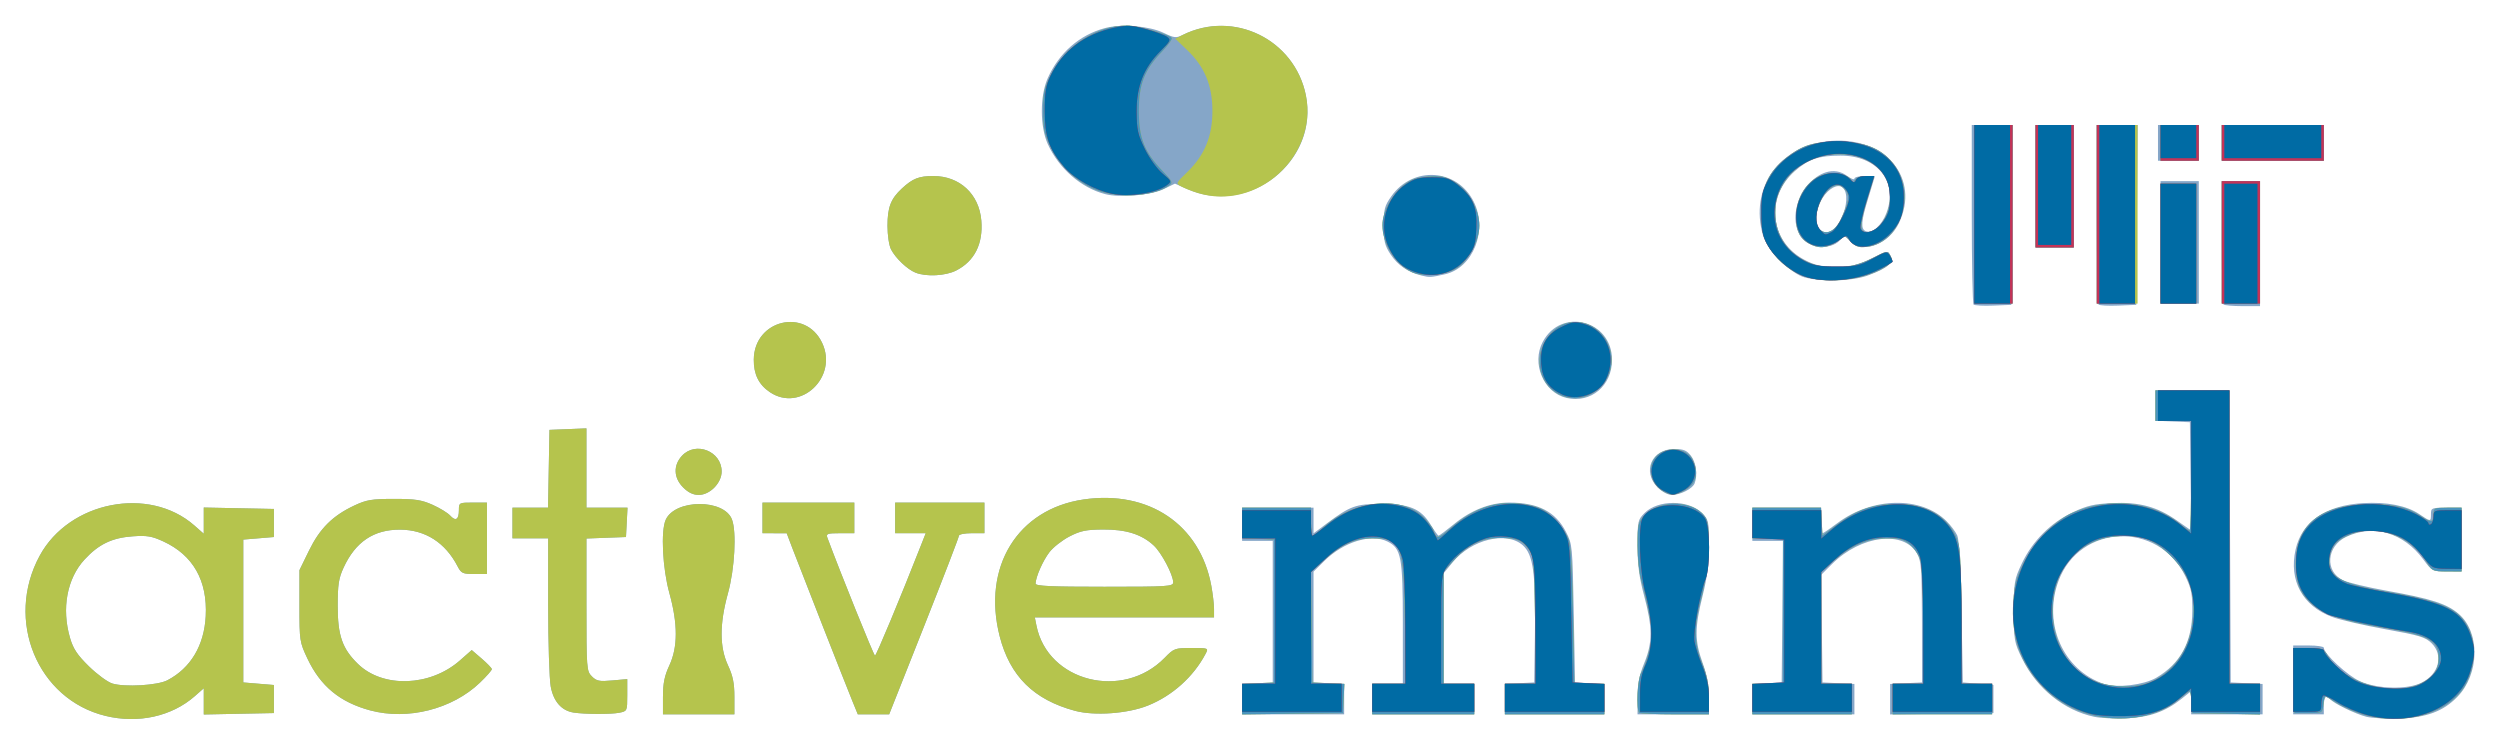 <?xml version="1.0" encoding="UTF-8" standalone="no"?>
<!-- Created with Inkscape (http://www.inkscape.org/) -->

<svg
   xmlns:dc="http://purl.org/dc/elements/1.1/"
   xmlns:cc="http://creativecommons.org/ns#"
   xmlns:rdf="http://www.w3.org/1999/02/22-rdf-syntax-ns#"
   xmlns:svg="http://www.w3.org/2000/svg"
   xmlns="http://www.w3.org/2000/svg"
   xmlns:sodipodi="http://sodipodi.sourceforge.net/DTD/sodipodi-0.dtd"
   xmlns:inkscape="http://www.inkscape.org/namespaces/inkscape"
   version="1.1"
   width="979.93"
   height="291.84"
   id="svg2"
   inkscape:version="0.48.2 r9819"
   sodipodi:docname="vectorized AM_MIT logo.svg">
  <sodipodi:namedview
     pagecolor="#ffffff"
     bordercolor="#666666"
     borderopacity="1"
     objecttolerance="10"
     gridtolerance="10"
     guidetolerance="10"
     inkscape:pageopacity="0"
     inkscape:pageshadow="2"
     inkscape:window-width="1280"
     inkscape:window-height="671"
     id="namedview12"
     showgrid="false"
     fit-margin-top="10"
     fit-margin-left="10"
     fit-margin-right="10"
     fit-margin-bottom="10"
     inkscape:zoom="0.31716402"
     inkscape:cx="484.62169"
     inkscape:cy="166.45878"
     inkscape:window-x="0"
     inkscape:window-y="0"
     inkscape:window-maximized="1"
     inkscape:current-layer="svg2" />
  <defs
     id="defs4" />
  <g
     transform="translate(-41.559,-554.934)"
     id="layer1">
    <g
       transform="translate(5.714,-2.857)"
       id="g2996">
      <path
         d="m 77.214,838.405 c -26.755,-6.506 -39.521,-37.593 -25.795,-62.813 11.601,-21.315 42.849,-27.424 60.591,-11.846 l 3.704,3.252 0,-5.132 0,-5.132 13.75,0.278 13.75,0.278 0,5.5 0,5.5 -6,0.5 -6,0.5 0,28 0,28 6,0.5 6,0.5 0,5.5 0,5.5 -13.75,0.278 -13.75,0.278 0,-5.132 0,-5.132 -3.528,3.097 c -9.039,7.936 -22.171,10.837 -34.972,7.724 z m 24.234,-13.963 c 9.128,-4.76 14.424,-13.618 15.035,-25.151 0.737,-13.896 -4.953,-23.913 -16.635,-29.285 -4.509,-2.074 -6.424,-2.391 -12,-1.991 -8.11,0.582 -13.339,3.104 -18.863,9.097 -6.888,7.472 -9.058,19.22 -5.681,30.748 1.249,4.263 2.843,6.657 7.41,11.13 3.2,3.134 7.322,6.157 9.159,6.718 4.887,1.493 17.729,0.74 21.574,-1.265 z m 755.311,14.32 c -11.814,-2.484 -22.584,-11.146 -28.241,-22.714 -3.18,-6.503 -3.304,-7.208 -3.304,-18.757 0,-11.402 0.158,-12.335 3.175,-18.722 4.129,-8.743 11.36,-15.963 20.067,-20.038 5.469,-2.559 8.313,-3.221 15.241,-3.549 10.615,-0.502 17.663,1.392 25.427,6.831 l 5.63,3.944 -0.27,-21.233 -0.27,-21.233 -6.75,-0.296 -6.75,-0.296 0,-5.954 0,-5.954 14.492,0 14.492,0 0.258,57.25 0.258,57.25 6.25,0.298 6.25,0.298 0,5.952 0,5.952 -14,0 -14,0 0,-4.547 0,-4.547 -3.75,3.002 c -6.28,5.026 -12.701,7.299 -21.668,7.668 -4.445,0.183 -10.087,-0.089 -12.537,-0.604 z m 24.274,-15.312 c 9.48,-5.556 14.077,-14.063 14.133,-26.158 0.032,-6.786 -0.388,-8.869 -2.769,-13.724 -10.607,-21.635 -41.296,-20.467 -49.661,1.891 -6.292,16.818 1.86,35.174 17.97,40.459 4.953,1.625 15.535,0.341 20.326,-2.467 z m 82.426,15.311 c -4.362,-1.092 -13.316,-5.464 -14.234,-6.95 -1.298,-2.1 -2.512,-0.901 -2.512,2.481 l 0,3.5 -6,0 -6,0 0,-13.5 0,-13.5 6,0 c 3.3,0 6,0.401 6,0.892 0,2.358 9.367,11.024 14.221,13.156 6.941,3.05 18.488,3.317 24.073,0.557 6.841,-3.38 8.727,-10.759 3.956,-15.481 -2.403,-2.379 -4.69,-3.071 -18.129,-5.486 -8.459,-1.52 -17.848,-3.687 -20.865,-4.816 -11.633,-4.352 -17.031,-14.313 -14.32,-26.424 2.441,-10.907 11.732,-17.304 26.423,-18.193 9.314,-0.563 17.164,0.981 22.135,4.355 4.438,3.012 4.506,3.011 4.506,-0.06 0,-2.389 0.267,-2.5 6,-2.5 l 6,0 0,12.5 0,12.5 -5.752,0 c -5.695,0 -5.787,-0.047 -9.25,-4.716 -7.802,-10.518 -19.488,-13.942 -30.211,-8.854 -7.786,3.695 -8.494,13.583 -1.218,17.035 1.911,0.907 9.591,2.741 17.067,4.077 17.425,3.112 23.574,5.09 28.235,9.08 8.481,7.259 8.201,23.593 -0.557,32.566 -5.526,5.662 -12.16,8.118 -22.815,8.445 -4.95,0.152 -10.689,-0.147 -12.754,-0.664 z m -782.495,-2.515 c -11.885,-3.2 -19.494,-9.482 -24.615,-20.32 -3.048,-6.451 -3.135,-7.023 -3.135,-20.635 l 0,-14 3.75,-7.672 c 4.251,-8.696 9.233,-13.655 17.75,-17.668 4.767,-2.246 6.833,-2.593 15.5,-2.601 8.315,-0.008 10.872,0.381 15.179,2.308 2.848,1.275 5.946,3.166 6.884,4.202 2.172,2.4 3.438,1.616 3.438,-2.128 0,-2.898 0.08,-2.941 5.5,-2.941 l 5.5,0 0,14 0,14 -4.974,0 c -4.511,0 -5.118,-0.278 -6.519,-2.986 -4.824,-9.328 -12.657,-14.342 -22.507,-14.406 -10.337,-0.068 -17.526,4.756 -22.196,14.893 -1.918,4.163 -2.304,6.674 -2.304,15 0,11.615 1.808,16.789 7.951,22.756 9.813,9.531 28.287,8.888 39.963,-1.389 l 4.62,-4.067 3.898,3.35 c 2.144,1.843 3.936,3.695 3.983,4.117 0.047,0.422 -2.053,2.815 -4.665,5.318 -10.853,10.399 -28.335,14.818 -42.999,10.87 z m 79.708,0.849 c -4.704,-0.734 -7.873,-4.338 -8.959,-10.19 -0.55,-2.963 -0.999,-17.25 -0.999,-31.75 l 0,-26.364 -7,0 -7,0 0,-6 0,-6 6.974,0 6.974,0 0.276,-15.25 0.276,-15.25 7.25,-0.294 7.25,-0.294 0,15.544 0,15.544 8.05,0 8.05,0 -0.3,5.75 -0.3,5.75 -7.75,0.292 -7.75,0.292 0,25.958 c 0,25.143 0.067,26.025 2.127,28.085 1.838,1.838 2.927,2.055 8,1.595 l 5.873,-0.533 0,6.28 c 0,6.234 -0.023,6.285 -3.125,6.905 -3.263,0.653 -13.539,0.612 -17.917,-0.071 z m 35.042,-6.205 c 0,-5.255 0.594,-8.177 2.49,-12.25 3.359,-7.215 3.366,-16.269 0.022,-28.356 -2.701,-9.765 -3.427,-24.393 -1.427,-28.781 3.708,-8.139 22.873,-8.212 25.958,-0.099 1.862,4.898 1.085,19.335 -1.555,28.88 -3.344,12.088 -3.337,21.141 0.022,28.356 1.896,4.073 2.49,6.995 2.49,12.25 l 0,6.901 -14,0 -14,0 0,-6.901 z m 74.223,1.651 c -2.693,-6.592 -20.173,-51.116 -23.354,-59.485 l -2.369,-6.235 -4.75,-0.015 -4.75,-0.015 0,-6 0,-6 18,0 18,0 0,6 0,6 -5.607,0 c -4.92,0 -5.528,0.214 -4.958,1.75 5.098,13.749 18.212,46.241 18.666,46.245 0.495,0.004 9.875,-22.5 18.025,-43.245 l 1.866,-4.75 -5.996,0 -5.996,0 0,-6 0,-6 17.5,0 17.5,0 0,6 0,6 -5,0 c -2.75,0 -5,0.453 -5,1.008 0,0.554 -6.151,16.529 -13.669,35.5 l -13.669,34.492 -6.147,0 -6.147,0 -2.145,-5.25 z m 87.277,3.87 c -16.187,-4.353 -25.533,-13.609 -29.533,-29.249 -6.933,-27.109 7.016,-49.82 32.92,-53.596 25.522,-3.72 45.612,9.835 50.035,33.761 0.593,3.207 1.078,7.324 1.078,9.148 l 0,3.316 -35.125,0 -35.125,0 0.645,3.226 c 4.402,22.01 33.859,29.411 50.249,12.626 3.628,-3.716 3.999,-3.852 10.499,-3.852 6.683,0 6.728,0.018 5.547,2.263 -4.75,9.026 -13.038,16.463 -22.624,20.3 -7.922,3.172 -20.937,4.109 -28.567,2.057 z m 38.49,-50.37 c -0.017,-2.96 -4.579,-11.603 -7.614,-14.423 -4.727,-4.393 -10.878,-6.334 -19.876,-6.273 -6.655,0.045 -8.872,0.505 -13.188,2.735 -2.853,1.475 -6.394,4.262 -7.867,6.194 -2.557,3.352 -5.307,9.599 -5.401,12.267 -0.034,0.97 5.999,1.25 26.956,1.25 25.051,0 26.999,-0.126 26.99,-1.75 z m 27.01,45.75 0,-6 6,0 6,0 0,-28 0,-28 -6,0 -6,0 0,-6.5 0,-6.5 14,0 14,0 0,5.032 0,5.032 5.25,-3.916 c 9.203,-6.864 11.305,-7.62 21.25,-7.635 11.108,-0.017 15.603,1.869 19.405,8.142 1.427,2.354 2.823,4.295 3.102,4.312 0.279,0.017 2.979,-2 6,-4.484 6.799,-5.588 14.243,-8.487 21.78,-8.479 11.237,0.011 18.078,3.551 22.153,11.464 2.515,4.884 2.568,5.432 3.059,32 l 0.5,27.031 5.75,0.3 5.75,0.3 0,5.95 0,5.95 -19.5,0 -19.5,0 0,-5.95 0,-5.95 5.75,-0.3 5.75,-0.3 0.273,-18.457 c 0.359,-24.21 -0.636,-31.616 -4.737,-35.293 -6.353,-5.695 -20.138,-2.344 -27.547,6.698 l -3.489,4.258 0,21.647 0,21.647 6,0 6,0 0,6 0,6 -20,0 -20,0 0,-6 0,-6 6,0 6,0 -0.002,-23.75 c -0.002,-25.971 -0.624,-29.286 -5.998,-31.971 -6.428,-3.212 -17.171,0.087 -24.764,7.605 l -4.236,4.194 0,21.961 0,21.961 6,0 6,0 0,6 0,6 -20,0 -20,0 0,-6 z m 155,-0.828 c 0,-5.066 0.676,-8.485 2.62,-13.25 3.321,-8.141 3.314,-13.807 -0.037,-26.395 -1.957,-7.354 -2.583,-12.125 -2.583,-19.693 0,-9.607 0.107,-10.095 2.802,-12.789 5.21,-5.21 17.187,-5.21 22.397,0 2.689,2.689 2.802,3.197 2.802,12.631 0,7.127 -0.684,12.578 -2.488,19.827 -3.138,12.61 -3.14,17.636 -0.012,26.309 1.718,4.763 2.5,9.003 2.5,13.56 l 0,6.629 -14,0 -14,0 0,-6.828 z m 45,0.877 0,-5.95 5.75,-0.3 5.75,-0.3 0.266,-27.75 0.266,-27.75 -6.016,0 -6.016,0 0,-6.5 0,-6.5 13.5,0 13.5,0 0,5 c 0,2.75 0.244,5 0.543,5 0.299,0 2.886,-1.762 5.75,-3.916 13.746,-10.338 32.953,-10.684 42.865,-0.773 1.659,1.659 3.536,4.18 4.172,5.603 0.737,1.651 1.339,12.533 1.663,30.086 l 0.508,27.5 6,0.5 6,0.5 0,5.5 0,5.5 -20.25,0.271 -20.25,0.271 0,-5.973 0,-5.973 6.25,-0.298 6.25,-0.298 -0.025,-23.5 c -0.022,-20.655 -0.241,-23.903 -1.816,-26.829 -5.089,-9.453 -22.025,-7.469 -33.428,3.916 l -4.269,4.262 0.269,21.075 0.269,21.075 6.25,0.298 6.25,0.298 0,5.952 0,5.952 -20,0 -20,0 0,-5.95 z M 303.637,748.868 c -3.776,-3.776 -3.961,-8.665 -0.471,-12.431 5.385,-5.81 15.548,-1.776 15.548,6.171 0,4.49 -4.6,9.183 -9,9.183 -2.152,0 -4.082,-0.928 -6.077,-2.923 z m 382,0 c -6.227,-6.227 -2.436,-15.077 6.459,-15.077 3.641,0 4.858,0.49 6.545,2.635 2.024,2.574 2.696,7.578 1.451,10.82 -0.81,2.112 -5.578,4.545 -8.906,4.545 -1.57,0 -3.803,-1.176 -5.55,-2.923 z m -35.738,-35.091 c -9.003,-2.064 -13.853,-13.496 -9.333,-22.001 7.249,-13.641 27.132,-8.491 27.145,7.031 0.008,10.219 -8.251,17.161 -17.812,14.97 z m -312.287,-2.273 c -4.356,-2.932 -6.374,-7.03 -6.309,-12.812 0.173,-15.53 20.2,-20.403 26.788,-6.519 6.366,13.415 -8.468,27.417 -20.479,19.331 z M 809.421,677.164 c -0.388,-0.388 -0.706,-16.381 -0.706,-35.54 l 0,-34.833 8.013,0 8.013,0 -0.263,35.25 -0.263,35.25 -7.044,0.29 c -3.874,0.159 -7.362,-0.028 -7.75,-0.417 z m 49,0 c -0.388,-0.388 -0.706,-16.381 -0.706,-35.54 l 0,-34.833 8.013,0 8.013,0 -0.263,35.25 -0.263,35.25 -7.044,0.29 c -3.874,0.159 -7.362,-0.028 -7.75,-0.417 z m 48.96,-0.04 c -0.367,-0.367 -0.667,-11.392 -0.667,-24.5 l 0,-23.833 7.5,0 7.5,0 0,24.5 0,24.5 -6.833,0 c -3.758,0 -7.133,-0.3 -7.5,-0.667 z m -24.667,-24.333 0,-24 7.5,0 7.5,0 0,24 0,24 -7.5,0 -7.5,0 0,-24 z M 743.229,666.532 c -5.369,-1.417 -14.647,-10.726 -16.304,-16.358 -5.554,-18.881 6.604,-35.708 26.848,-37.156 21.308,-1.525 34.702,14.756 26.441,32.138 -3.98,8.374 -14.021,12.203 -18.985,7.239 -2.332,-2.332 -2.439,-2.346 -4.092,-0.52 -3.986,4.405 -13.217,3.147 -15.97,-2.177 -6.424,-12.422 8.305,-30.64 18.611,-23.02 1.615,1.194 2.937,1.708 2.937,1.141 0,-0.566 1.8,-1.03 4,-1.03 2.2,0 3.993,0.113 3.985,0.25 -0.008,0.138 -1.133,3.85 -2.5,8.25 -2.864,9.22 -3.095,12.329 -0.977,13.141 2.51,0.963 6.193,-2.292 8.026,-7.092 4.693,-12.289 -3.504,-22.557 -17.996,-22.544 -8.457,0.008 -12.583,1.401 -17.835,6.025 -11.756,10.348 -9.863,27.719 3.797,34.857 4.124,2.155 6.314,2.607 12.5,2.578 6.37,-0.029 8.442,-0.507 13.756,-3.173 6.241,-3.131 6.259,-3.134 7.383,-1.032 1.438,2.687 -0.921,4.767 -8.718,7.684 -6.095,2.28 -17.86,2.658 -24.906,0.798 z m 11.942,-19.341 c 2.553,-2.553 4.661,-8.568 4.34,-12.384 -0.783,-9.283 -11.796,-1.112 -11.796,8.751 0,4.911 4.155,6.934 7.457,3.632 z m -161.957,18.654 c -5.39,-1.293 -9.459,-4.035 -12.254,-8.259 -2.359,-3.565 -2.746,-5.168 -2.746,-11.386 0,-6.431 0.334,-7.71 3,-11.484 8.469,-11.989 25.703,-10.894 32.25,2.05 5.673,11.216 -0.181,26.065 -11.25,28.54 -5.518,1.234 -5.986,1.262 -9,0.539 z m -198.5,-1.175 c -3.194,-1.27 -7.775,-5.607 -9.589,-9.08 -0.799,-1.529 -1.411,-5.562 -1.411,-9.3 0,-7.238 1.296,-10.589 5.661,-14.628 4.22,-3.905 6.663,-4.872 12.313,-4.872 10.335,0 17.952,7.064 18.813,17.448 0.756,9.113 -2.665,15.918 -9.842,19.58 -4.173,2.129 -11.718,2.532 -15.945,0.851 z m 439,-33.879 0,-24 7.5,0 7.5,0 0,24 0,24 -7.5,0 -7.5,0 0,-24 z m -364.562,3.12 c -9.556,-2.468 -18.249,-10.036 -22.63,-19.7 -3.077,-6.788 -3.08,-18.863 -0.006,-25.75 4.45,-9.969 12.484,-17.003 22.46,-19.666 6.527,-1.742 17.375,-0.842 23.067,1.913 4.092,1.981 4.824,2.06 7.357,0.797 19.979,-9.962 43.884,1.736 48.315,23.643 5.209,25.754 -22.248,47.475 -46.47,36.76 l -4.846,-2.144 -4.522,2.189 c -4.891,2.368 -17.075,3.417 -22.726,1.958 z m 412.562,-20.12 0,-7 8,0 8,0 0,7 0,7 -8,0 -8,0 0,-7 z m 25,0 0,-7 20,0 20,0 0,7 0,7 -20,0 -20,0 0,-7 z"
         id="path3006"
         style="fill:#85a6c8"
         inkscape:connector-curvature="0" />
      <path
         d="m 77.214,838.405 c -26.755,-6.506 -39.521,-37.593 -25.795,-62.813 11.601,-21.315 42.849,-27.424 60.591,-11.846 l 3.704,3.252 0,-5.132 0,-5.132 13.75,0.278 13.75,0.278 0,5.5 0,5.5 -6,0.5 -6,0.5 0,28 0,28 6,0.5 6,0.5 0,5.5 0,5.5 -13.75,0.278 -13.75,0.278 0,-5.132 0,-5.132 -3.528,3.097 c -9.039,7.936 -22.171,10.837 -34.972,7.724 z m 24.234,-13.963 c 9.128,-4.76 14.424,-13.618 15.035,-25.151 0.737,-13.896 -4.953,-23.913 -16.635,-29.285 -4.509,-2.074 -6.424,-2.391 -12,-1.991 -8.11,0.582 -13.339,3.104 -18.863,9.097 -6.888,7.472 -9.058,19.22 -5.681,30.748 1.249,4.263 2.843,6.657 7.41,11.13 3.2,3.134 7.322,6.157 9.159,6.718 4.887,1.493 17.729,0.74 21.574,-1.265 z m 755.517,13.893 c -8.508,-1.931 -15.508,-5.951 -21.192,-12.17 -8.402,-9.193 -11.699,-19.208 -10.773,-32.722 0.439,-6.401 1.234,-9.32 4.138,-15.196 4.106,-8.307 12.267,-16.538 19.452,-19.618 14.268,-6.116 31.373,-4.232 41.885,4.613 1.665,1.401 3.3,2.548 3.634,2.548 0.333,0 0.606,-9.675 0.606,-21.5 l 0,-21.5 -7,0 -7,0 0,-6 0,-6 14.5,0 14.5,0 0,57.5 0,57.5 6,0 6,0 0,6.029 0,6.029 -13.25,-0.279 -13.25,-0.279 -0.307,-4.25 c -0.169,-2.337 -0.548,-4.25 -0.841,-4.25 -0.293,0 -2.345,1.551 -4.559,3.446 -7.398,6.332 -20.606,8.807 -32.541,6.099 z m 22.249,-13.431 c 9.419,-4.339 15.451,-13.693 16.277,-25.24 0.724,-10.125 -1.769,-16.964 -8.726,-23.934 -6.634,-6.646 -11.759,-8.477 -21.53,-7.693 -15.064,1.209 -25.028,13.162 -24.804,29.754 0.162,12.018 6.149,22.166 15.703,26.614 6.494,3.024 17.102,3.253 23.081,0.499 z m 83,13.008 c -3.3,-0.955 -7.904,-2.948 -10.23,-4.429 -2.327,-1.481 -4.436,-2.693 -4.687,-2.693 -0.251,0 -0.598,1.462 -0.77,3.25 -0.312,3.235 -0.339,3.25 -5.813,3.25 l -5.5,0 -0.28,-12.75 -0.28,-12.75 5.931,0 c 5.701,0 6.01,0.134 7.965,3.446 6.017,10.199 24.591,15.722 35.782,10.64 5.018,-2.279 7.383,-5.441 7.383,-9.874 0,-7.233 -3.301,-9.034 -22.5,-12.279 -15.312,-2.588 -22.348,-4.983 -27.231,-9.27 -4.643,-4.077 -6.269,-8.178 -6.269,-15.815 0,-15.147 9.643,-22.997 28.5,-23.203 9.965,-0.109 15.443,1.149 20.781,4.772 3.887,2.638 4.719,2.447 4.719,-1.083 0,-2.162 0.405,-2.333 5.5,-2.333 l 5.5,0 0,12.5 0,12.5 -5.75,-0.027 c -5.646,-0.026 -5.795,-0.101 -8.25,-4.12 -6.035,-9.882 -19.558,-14.571 -29.746,-10.315 -5.15,2.152 -7.114,4.194 -7.861,8.176 -1.501,8.001 3.264,11.006 22.606,14.256 16.385,2.753 24.306,5.403 28.405,9.501 6.085,6.085 7.139,16.642 2.598,26.023 -5.686,11.747 -23.91,17.428 -40.503,12.627 z m -781.249,-1.667 c -11.885,-3.2 -19.494,-9.482 -24.615,-20.32 -3.048,-6.451 -3.135,-7.023 -3.135,-20.635 l 0,-14 3.75,-7.672 c 4.251,-8.696 9.233,-13.655 17.75,-17.668 4.767,-2.246 6.833,-2.593 15.5,-2.601 8.315,-0.008 10.872,0.381 15.179,2.308 2.848,1.275 5.946,3.166 6.884,4.202 2.172,2.4 3.438,1.616 3.438,-2.128 0,-2.898 0.08,-2.941 5.5,-2.941 l 5.5,0 0,14 0,14 -4.974,0 c -4.511,0 -5.118,-0.278 -6.519,-2.986 -4.824,-9.328 -12.657,-14.342 -22.507,-14.406 -10.337,-0.068 -17.526,4.756 -22.196,14.893 -1.918,4.163 -2.304,6.674 -2.304,15 0,11.615 1.808,16.789 7.951,22.756 9.813,9.531 28.287,8.888 39.963,-1.389 l 4.62,-4.067 3.898,3.35 c 2.144,1.843 3.936,3.695 3.983,4.117 0.047,0.422 -2.053,2.815 -4.665,5.318 -10.853,10.399 -28.335,14.818 -42.999,10.87 z m 79.708,0.849 c -4.704,-0.734 -7.873,-4.338 -8.959,-10.19 -0.55,-2.963 -0.999,-17.25 -0.999,-31.75 l 0,-26.364 -7,0 -7,0 0,-6 0,-6 6.974,0 6.974,0 0.276,-15.25 0.276,-15.25 7.25,-0.294 7.25,-0.294 0,15.544 0,15.544 8.05,0 8.05,0 -0.3,5.75 -0.3,5.75 -7.75,0.292 -7.75,0.292 0,25.958 c 0,25.143 0.067,26.025 2.127,28.085 1.838,1.838 2.927,2.055 8,1.595 l 5.873,-0.533 0,6.28 c 0,6.234 -0.023,6.285 -3.125,6.905 -3.263,0.653 -13.539,0.612 -17.917,-0.071 z m 35.042,-6.205 c 0,-5.255 0.594,-8.177 2.49,-12.25 3.359,-7.215 3.366,-16.269 0.022,-28.356 -2.701,-9.765 -3.427,-24.393 -1.427,-28.781 3.708,-8.139 22.873,-8.212 25.958,-0.099 1.862,4.898 1.085,19.335 -1.555,28.88 -3.344,12.088 -3.337,21.141 0.022,28.356 1.896,4.073 2.49,6.995 2.49,12.25 l 0,6.901 -14,0 -14,0 0,-6.901 z m 74.223,1.651 c -2.693,-6.592 -20.173,-51.116 -23.354,-59.485 l -2.369,-6.235 -4.75,-0.015 -4.75,-0.015 0,-6 0,-6 18,0 18,0 0,6 0,6 -5.607,0 c -4.92,0 -5.528,0.214 -4.958,1.75 5.098,13.749 18.212,46.241 18.666,46.245 0.495,0.004 9.875,-22.5 18.025,-43.245 l 1.866,-4.75 -5.996,0 -5.996,0 0,-6 0,-6 17.5,0 17.5,0 0,6 0,6 -5,0 c -2.75,0 -5,0.453 -5,1.008 0,0.554 -6.151,16.529 -13.669,35.5 l -13.669,34.492 -6.147,0 -6.147,0 -2.145,-5.25 z m 87.277,3.87 c -16.187,-4.353 -25.533,-13.609 -29.533,-29.249 -6.933,-27.109 7.016,-49.82 32.92,-53.596 25.522,-3.72 45.612,9.835 50.035,33.761 0.593,3.207 1.078,7.324 1.078,9.148 l 0,3.316 -35.125,0 -35.125,0 0.645,3.226 c 4.402,22.01 33.859,29.411 50.249,12.626 3.628,-3.716 3.999,-3.852 10.499,-3.852 6.683,0 6.728,0.018 5.547,2.263 -4.75,9.026 -13.038,16.463 -22.624,20.3 -7.922,3.172 -20.937,4.109 -28.567,2.057 z m 38.49,-50.37 c -0.017,-2.96 -4.579,-11.603 -7.614,-14.423 -4.727,-4.393 -10.878,-6.334 -19.876,-6.273 -6.655,0.045 -8.872,0.505 -13.188,2.735 -2.853,1.475 -6.394,4.262 -7.867,6.194 -2.557,3.352 -5.307,9.599 -5.401,12.267 -0.034,0.97 5.999,1.25 26.956,1.25 25.051,0 26.999,-0.126 26.99,-1.75 z m 27.01,45.819 0,-5.973 6.25,-0.298 6.25,-0.298 0,-28 0,-28 -6.25,-0.298 -6.25,-0.298 0,-5.952 0,-5.952 13.5,0 13.5,0 0,5.5 c 0,3.025 0.283,5.5 0.629,5.5 0.346,0 2.429,-1.627 4.63,-3.615 12.048,-10.884 31.363,-12.275 39.635,-2.853 1.708,1.946 3.113,3.86 3.121,4.253 0.008,0.393 0.418,1.351 0.91,2.129 0.713,1.126 1.881,0.545 5.735,-2.854 9.673,-8.53 19.467,-11.421 30.757,-9.077 4.712,0.978 6.652,2.034 10.13,5.512 2.366,2.366 4.85,6.035 5.518,8.154 0.767,2.431 1.384,13.534 1.672,30.101 l 0.456,26.25 5.903,0 5.903,0 0,6 0,6 -19.5,0 -19.5,0 0,-6 0,-6 6.077,0 6.077,0 -0.327,-24.75 c -0.295,-22.303 -0.514,-25.026 -2.219,-27.541 -2.674,-3.945 -4.934,-4.874 -11.767,-4.842 -7.057,0.034 -12.426,2.716 -18.175,9.08 l -3.666,4.058 0,21.997 0,21.997 6,0 6,0 0,6 0,6 -20,0 -20,0 0,-6 0,-6 6.591,0 6.591,0 -0.355,-24.25 c -0.452,-30.828 -1.227,-32.777 -13.011,-32.728 -6.703,0.028 -11.862,2.371 -18.585,8.44 l -5.269,4.757 0.269,21.64 0.269,21.64 6.298,0.299 6.298,0.299 -0.298,5.701 -0.298,5.701 -19.75,0.271 -19.75,0.271 0,-5.973 z m 155.667,5.264 c -1.302,-1.302 -0.69,-13.368 0.793,-15.632 0.803,-1.226 2.18,-5.038 3.059,-8.471 1.457,-5.689 1.461,-6.974 0.036,-14.486 -0.86,-4.534 -2.236,-10.453 -3.059,-13.153 -0.845,-2.771 -1.496,-8.752 -1.496,-13.734 0,-8.217 0.19,-9.037 2.75,-11.894 5.849,-6.527 20.342,-5.765 24.106,1.268 1.968,3.677 1.006,20.541 -1.756,30.77 -3.104,11.497 -3.042,17.885 0.254,26.078 1.94,4.823 2.646,8.359 2.646,13.25 l 0,6.672 -13.333,0 c -7.333,0 -13.633,-0.3 -14,-0.667 z m 44.333,-5.333 0,-6 6,0 6,0 0,-28.5 0,-28.5 -6,0 -6,0 0,-6 0,-6 13.45,0 13.45,0 0.3,5.438 0.3,5.438 5.87,-4.398 c 7.702,-5.77 14.208,-7.954 23.63,-7.933 12.437,0.028 21.397,6.03 23.912,16.018 0.64,2.544 1.088,14.633 1.088,29.379 l 0,25.057 6,0 6,0 0,6 0,6 -19.5,0 -19.5,0 0,-6 0,-6 6,0 6,0 -0.006,-22.25 c -0.003,-12.238 -0.466,-23.909 -1.029,-25.936 -0.563,-2.027 -2.395,-4.84 -4.071,-6.25 -2.555,-2.15 -4.045,-2.563 -9.221,-2.555 -7.481,0.012 -14.018,2.805 -20.923,8.94 l -4.75,4.22 0,21.915 0,21.915 6,0 6,0 0,6 0,6 -19.5,0 -19.5,0 0,-6 z M 303.637,748.868 c -3.776,-3.776 -3.961,-8.665 -0.471,-12.431 5.385,-5.81 15.548,-1.776 15.548,6.171 0,4.49 -4.6,9.183 -9,9.183 -2.152,0 -4.082,-0.928 -6.077,-2.923 z m 384.187,1.528 c -6.523,-3.615 -6.521,-12.949 0.003,-15.651 4.396,-1.821 9.587,-0.433 11.384,3.042 2.787,5.39 1.53,9.905 -3.477,12.494 -3.526,1.823 -4.794,1.842 -7.91,0.115 z M 337.612,711.503 c -4.356,-2.932 -6.374,-7.03 -6.309,-12.812 0.173,-15.53 20.2,-20.403 26.788,-6.519 6.366,13.415 -8.468,27.417 -20.479,19.331 z m 308.401,0.328 c -8.856,-5.4 -8.969,-18.718 -0.213,-25.255 8.573,-6.401 20.661,-0.202 21.629,11.092 1.021,11.909 -11.515,20.2 -21.416,14.163 z m 163.701,-70.04 0,-35 7.5,0 7.5,0 0,35 0,35 -7.5,0 -7.5,0 0,-35 z m 48,0 0,-35 8,0 8,0 0,35 0,35 -8,0 -8,0 0,-35 z m 25,11.5 0,-23.5 7,0 7,0 0,23.5 0,23.5 -7,0 -7,0 0,-23.5 z m 24,-0.5 0,-24 7.5,0 7.5,0 0,24 0,24 -7.5,0 -7.5,0 0,-24 z m -164.419,13.044 c -5.779,-2.324 -10.909,-6.957 -13.892,-12.544 -1.659,-3.108 -2.141,-5.783 -2.162,-12 -0.034,-9.973 2.688,-16.025 9.709,-21.585 6.428,-5.091 10.757,-6.415 20.764,-6.352 10.005,0.063 16.272,2.517 20.966,8.212 9.532,11.564 3.596,31.133 -9.998,32.956 -3.095,0.415 -4.265,0.063 -6.193,-1.865 l -2.377,-2.377 -3.347,2.255 c -3.992,2.69 -7.228,2.855 -11.104,0.565 -3.774,-2.23 -5.306,-6.216 -4.723,-12.291 0.807,-8.403 6.823,-14.931 14.007,-15.201 3.749,-0.141 7.753,1.639 7.799,3.468 0.017,0.668 0.489,0.427 1.05,-0.535 0.65,-1.116 2.234,-1.75 4.371,-1.75 l 3.351,0 -2.86,9.526 c -2.943,9.802 -2.955,12.474 -0.058,12.474 4.779,0 9.116,-6.676 9.116,-14.034 0,-19.63 -32.182,-22.746 -42.332,-4.098 -1.998,3.672 -2.668,6.322 -2.668,10.557 0,17.89 19.919,27.139 38.172,17.725 5.821,-3.002 5.836,-3.004 6.957,-0.909 0.92,1.719 0.784,2.359 -0.753,3.528 -7.731,5.885 -24.513,8.007 -33.795,4.273 z m 15.07,-22.044 c 3.384,-7.078 3.682,-9.666 1.379,-11.97 -1.651,-1.651 -2.418,-1.81 -4.389,-0.912 -4.992,2.274 -8.617,13.506 -5.398,16.725 2.549,2.549 6.136,0.909 8.408,-3.843 z m -362.651,20.879 c -3.194,-1.27 -7.775,-5.607 -9.589,-9.08 -0.799,-1.529 -1.411,-5.562 -1.411,-9.3 0,-7.238 1.296,-10.589 5.661,-14.628 4.22,-3.905 6.663,-4.872 12.313,-4.872 10.335,0 17.952,7.064 18.813,17.448 0.756,9.113 -2.665,15.918 -9.842,19.58 -4.173,2.129 -11.718,2.532 -15.945,0.851 z m 194.5,-0.242 c -6.45,-2.997 -11.5,-11.074 -11.5,-18.394 0,-5.081 3.624,-11.931 8.265,-15.623 2.984,-2.374 5,-3.085 9.712,-3.425 5.065,-0.366 6.605,-0.044 10.388,2.173 5.344,3.132 9.635,10.762 9.635,17.132 0,5.569 -4.088,13.406 -8.576,16.443 -4.386,2.968 -13.358,3.816 -17.924,1.695 z m 244.5,-33.638 0,-24 7.5,0 7.5,0 0,24 0,24 -7.5,0 -7.5,0 0,-24 z m -366.647,2 c -8.18,-2.674 -15.678,-9.393 -19.502,-17.477 -2.401,-5.075 -2.849,-7.296 -2.85,-14.113 -6.9e-4,-7.023 0.403,-8.897 3.057,-14.209 5.661,-11.329 17.937,-19.201 29.942,-19.201 4.054,0 16.578,3.508 17.426,4.881 0.281,0.455 -1.41,2.831 -3.758,5.282 -6.996,7.302 -9.129,12.753 -9.129,23.337 0,10.613 2.132,16.035 9.208,23.42 3.992,4.167 4.205,4.642 2.596,5.818 -5.413,3.958 -18.458,5.051 -26.991,2.262 z m 38.147,0.608 c -2.2,-0.692 -5.029,-1.812 -6.286,-2.487 -2.278,-1.225 -2.271,-1.244 2.318,-5.703 6.802,-6.611 9.83,-13.978 9.83,-23.917 0,-9.999 -3.017,-17.288 -9.878,-23.861 l -4.681,-4.486 2.849,-1.421 c 20.01,-9.982 43.915,1.698 48.35,23.624 4.828,23.866 -19.276,45.558 -42.501,38.251 z m 377.5,-19.608 0,-7 7.5,0 7.5,0 0,7 0,7 -7.5,0 -7.5,0 0,-7 z m 24,0 0,-7 20,0 20,0 0,7 0,7 -20,0 -20,0 0,-7 z"
         id="path3004"
         style="fill:#b5c44d"
         inkscape:connector-curvature="0" />
      <path
         d="m 856.965,838.335 c -8.508,-1.931 -15.508,-5.951 -21.192,-12.17 -8.402,-9.193 -11.699,-19.208 -10.773,-32.722 0.439,-6.401 1.234,-9.32 4.138,-15.196 4.106,-8.307 12.267,-16.538 19.452,-19.618 14.268,-6.116 31.373,-4.232 41.885,4.613 1.665,1.401 3.3,2.548 3.634,2.548 0.333,0 0.606,-9.675 0.606,-21.5 l 0,-21.5 -7,0 -7,0 0,-6 0,-6 14.5,0 14.5,0 0,57.5 0,57.5 6,0 6,0 0,6.029 0,6.029 -13.25,-0.279 -13.25,-0.279 -0.307,-4.25 c -0.169,-2.337 -0.548,-4.25 -0.841,-4.25 -0.293,0 -2.345,1.551 -4.559,3.446 -7.398,6.332 -20.606,8.807 -32.541,6.099 z m 22.249,-13.431 c 9.419,-4.339 15.451,-13.693 16.277,-25.24 0.724,-10.125 -1.769,-16.964 -8.726,-23.934 -6.634,-6.646 -11.759,-8.477 -21.53,-7.693 -15.064,1.209 -25.028,13.162 -24.804,29.754 0.162,12.018 6.149,22.166 15.703,26.614 6.494,3.024 17.102,3.253 23.081,0.499 z m 83,13.008 c -3.3,-0.955 -7.904,-2.948 -10.23,-4.429 -2.327,-1.481 -4.436,-2.693 -4.687,-2.693 -0.251,0 -0.598,1.462 -0.77,3.25 -0.312,3.235 -0.339,3.25 -5.813,3.25 l -5.5,0 -0.28,-12.75 -0.28,-12.75 5.931,0 c 5.701,0 6.01,0.134 7.965,3.446 6.017,10.199 24.591,15.722 35.782,10.64 5.018,-2.279 7.383,-5.441 7.383,-9.874 0,-7.233 -3.301,-9.034 -22.5,-12.279 -15.312,-2.588 -22.348,-4.983 -27.231,-9.27 -4.643,-4.077 -6.269,-8.178 -6.269,-15.815 0,-15.147 9.643,-22.997 28.5,-23.203 9.965,-0.109 15.443,1.149 20.781,4.772 3.887,2.638 4.719,2.447 4.719,-1.083 0,-2.162 0.405,-2.333 5.5,-2.333 l 5.5,0 0,12.5 0,12.5 -5.75,-0.027 c -5.646,-0.026 -5.795,-0.101 -8.25,-4.12 -6.035,-9.882 -19.558,-14.571 -29.746,-10.315 -5.15,2.152 -7.114,4.194 -7.861,8.176 -1.501,8.001 3.264,11.006 22.606,14.256 16.385,2.753 24.306,5.403 28.405,9.501 6.085,6.085 7.139,16.642 2.598,26.023 -5.686,11.747 -23.91,17.428 -40.503,12.627 z m -439.5,-6.053 0,-5.973 6.25,-0.298 6.25,-0.298 0,-28 0,-28 -6.25,-0.298 -6.25,-0.298 0,-5.952 0,-5.952 13.5,0 13.5,0 0,5.5 c 0,3.025 0.283,5.5 0.629,5.5 0.346,0 2.429,-1.627 4.63,-3.615 12.048,-10.884 31.363,-12.275 39.635,-2.853 1.708,1.946 3.113,3.86 3.121,4.253 0.008,0.393 0.418,1.351 0.91,2.129 0.713,1.126 1.881,0.545 5.735,-2.854 9.673,-8.53 19.467,-11.421 30.757,-9.077 4.712,0.978 6.652,2.034 10.13,5.512 2.366,2.366 4.85,6.035 5.518,8.154 0.767,2.431 1.384,13.534 1.672,30.101 l 0.456,26.25 5.903,0 5.903,0 0,6 0,6 -19.5,0 -19.5,0 0,-6 0,-6 6.077,0 6.077,0 -0.327,-24.75 c -0.295,-22.303 -0.514,-25.026 -2.219,-27.541 -2.674,-3.945 -4.934,-4.874 -11.767,-4.842 -7.057,0.034 -12.426,2.716 -18.175,9.08 l -3.666,4.058 0,21.997 0,21.997 6,0 6,0 0,6 0,6 -20,0 -20,0 0,-6 0,-6 6.591,0 6.591,0 -0.355,-24.25 c -0.452,-30.828 -1.227,-32.777 -13.011,-32.728 -6.703,0.028 -11.862,2.371 -18.585,8.44 l -5.269,4.757 0.269,21.64 0.269,21.64 6.298,0.299 6.298,0.299 -0.298,5.701 -0.298,5.701 -19.75,0.271 -19.75,0.271 0,-5.973 z m 155.667,5.264 c -1.302,-1.302 -0.69,-13.368 0.793,-15.632 0.803,-1.226 2.18,-5.038 3.059,-8.471 1.457,-5.689 1.461,-6.974 0.036,-14.486 -0.86,-4.534 -2.236,-10.453 -3.059,-13.153 -0.845,-2.771 -1.496,-8.752 -1.496,-13.734 0,-8.217 0.19,-9.037 2.75,-11.894 5.849,-6.527 20.342,-5.765 24.106,1.268 1.968,3.677 1.006,20.541 -1.756,30.77 -3.104,11.497 -3.042,17.885 0.254,26.078 1.94,4.823 2.646,8.359 2.646,13.25 l 0,6.672 -13.333,0 c -7.333,0 -13.633,-0.3 -14,-0.667 z m 44.333,-5.333 0,-6 6,0 6,0 0,-28.5 0,-28.5 -6,0 -6,0 0,-6 0,-6 13.45,0 13.45,0 0.3,5.438 0.3,5.438 5.87,-4.398 c 7.702,-5.77 14.208,-7.954 23.63,-7.933 12.437,0.028 21.397,6.03 23.912,16.018 0.64,2.544 1.088,14.633 1.088,29.379 l 0,25.057 6,0 6,0 0,6 0,6 -19.5,0 -19.5,0 0,-6 0,-6 6,0 6,0 -0.006,-22.25 c -0.003,-12.238 -0.466,-23.909 -1.029,-25.936 -0.563,-2.027 -2.395,-4.84 -4.071,-6.25 -2.555,-2.15 -4.045,-2.563 -9.221,-2.555 -7.481,0.012 -14.018,2.805 -20.923,8.94 l -4.75,4.22 0,21.915 0,21.915 6,0 6,0 0,6 0,6 -19.5,0 -19.5,0 0,-6 z M 687.824,750.395 c -6.523,-3.615 -6.521,-12.949 0.003,-15.651 4.396,-1.821 9.587,-0.433 11.384,3.042 2.787,5.39 1.53,9.905 -3.477,12.494 -3.526,1.823 -4.794,1.842 -7.91,0.115 z m -41.812,-38.564 c -8.856,-5.4 -8.969,-18.718 -0.213,-25.255 8.573,-6.401 20.661,-0.202 21.629,11.092 1.021,11.909 -11.515,20.2 -21.416,14.163 z m 163.701,-70.04 0,-35 7.5,0 7.5,0 0,35 0,35 -7.5,0 -7.5,0 0,-35 z m 48,0 0,-35 7.5,0 7.5,0 0,35 0,35 -7.5,0 -7.5,0 0,-35 z m 25,11.5 0,-23.5 7,0 7,0 0,23.5 0,23.5 -7,0 -7,0 0,-23.5 z m 24,-0.5 0,-24 7.5,0 7.5,0 0,24 0,24 -7.5,0 -7.5,0 0,-24 z m -164.419,13.044 c -5.779,-2.324 -10.909,-6.957 -13.892,-12.544 -1.659,-3.108 -2.141,-5.783 -2.162,-12 -0.034,-9.973 2.688,-16.025 9.709,-21.585 6.428,-5.091 10.757,-6.415 20.764,-6.352 10.005,0.063 16.272,2.517 20.966,8.212 9.532,11.564 3.596,31.133 -9.998,32.956 -3.095,0.415 -4.265,0.063 -6.193,-1.865 l -2.377,-2.377 -3.347,2.255 c -3.992,2.69 -7.228,2.855 -11.104,0.565 -3.774,-2.23 -5.306,-6.216 -4.723,-12.291 0.807,-8.403 6.823,-14.931 14.007,-15.201 3.749,-0.141 7.753,1.639 7.799,3.468 0.017,0.668 0.489,0.427 1.05,-0.535 0.65,-1.116 2.234,-1.75 4.371,-1.75 l 3.351,0 -2.86,9.526 c -2.943,9.802 -2.955,12.474 -0.058,12.474 4.779,0 9.116,-6.676 9.116,-14.034 0,-19.63 -32.182,-22.746 -42.332,-4.098 -1.998,3.672 -2.668,6.322 -2.668,10.557 0,17.89 19.919,27.139 38.172,17.725 5.821,-3.002 5.836,-3.004 6.957,-0.909 0.92,1.719 0.784,2.359 -0.753,3.528 -7.731,5.885 -24.513,8.007 -33.795,4.273 z m 15.07,-22.044 c 3.384,-7.078 3.682,-9.666 1.379,-11.97 -1.651,-1.651 -2.418,-1.81 -4.389,-0.912 -4.992,2.274 -8.617,13.506 -5.398,16.725 2.549,2.549 6.136,0.909 8.408,-3.843 z m -168.151,20.638 c -6.45,-2.997 -11.5,-11.074 -11.5,-18.394 0,-5.081 3.624,-11.931 8.265,-15.623 2.984,-2.374 5,-3.085 9.712,-3.425 5.065,-0.366 6.605,-0.044 10.388,2.173 5.344,3.132 9.635,10.762 9.635,17.132 0,5.569 -4.088,13.406 -8.576,16.443 -4.386,2.968 -13.358,3.816 -17.924,1.695 z m 244.5,-33.638 0,-24 7.5,0 7.5,0 0,24 0,24 -7.5,0 -7.5,0 0,-24 z m -366.647,2 c -8.18,-2.674 -15.678,-9.393 -19.502,-17.477 -2.401,-5.075 -2.849,-7.296 -2.85,-14.113 -6.9e-4,-7.023 0.403,-8.897 3.057,-14.209 5.661,-11.329 17.937,-19.201 29.942,-19.201 4.054,0 16.578,3.508 17.426,4.881 0.281,0.455 -1.41,2.831 -3.758,5.282 -6.996,7.302 -9.129,12.753 -9.129,23.337 0,10.613 2.132,16.035 9.208,23.42 3.992,4.167 4.205,4.642 2.596,5.818 -5.413,3.958 -18.458,5.051 -26.991,2.262 z m 415.647,-19 0,-7 7.5,0 7.5,0 0,7 0,7 -7.5,0 -7.5,0 0,-7 z m 24,0 0,-7 20,0 20,0 0,7 0,7 -20,0 -20,0 0,-7 z"
         id="path3002"
         style="fill:#4994bd"
         inkscape:connector-curvature="0" />
      <path
         d="m 963.624,838.017 c -3.625,-0.98 -8.776,-3.204 -11.447,-4.941 -2.671,-1.738 -5.218,-2.936 -5.659,-2.663 -0.442,0.273 -0.803,1.82 -0.803,3.437 0,2.898 -0.08,2.941 -5.5,2.941 l -5.5,0 0,-12.5 0,-12.5 6,0 c 3.3,0 6,0.387 6,0.859 0,2.035 8.144,9.858 12.557,12.062 5.682,2.838 16.787,3.883 23.102,2.175 5.065,-1.37 10.341,-6.936 10.341,-10.909 0,-5.509 -4.726,-9.376 -13,-10.637 -9.488,-1.446 -29.476,-5.733 -31.442,-6.743 -8.509,-4.374 -12.549,-10.796 -12.46,-19.807 0.068,-6.878 1.576,-11.118 5.395,-15.164 8.417,-8.917 28.406,-10.975 41.611,-4.284 2.693,1.365 4.896,2.95 4.896,3.523 0,0.573 0.45,0.764 1,0.424 0.55,-0.34 1,-1.716 1,-3.059 0,-2.292 0.335,-2.441 5.5,-2.441 l 5.5,0 0,11.5 0,11.5 -5.75,-0.074 c -5.692,-0.074 -5.79,-0.125 -9.75,-5.161 -5.039,-6.408 -10.129,-9.082 -18.273,-9.601 -11.61,-0.739 -18.227,3.658 -18.227,12.113 0,3.716 2.66,6.894 7.214,8.619 1.493,0.566 8.918,2.134 16.5,3.486 22.303,3.976 28.453,7.174 31.747,16.509 1.935,5.483 1.927,7.429 -0.059,14.179 -4.18,14.209 -22.575,22.003 -40.493,17.158 z m -108.909,-0.603 c -25.429,-7.385 -37.068,-35.459 -24.926,-60.123 11.075,-22.496 42.596,-29.112 61.783,-12.967 l 3.143,2.644 0,-22.089 0,-22.089 -6.5,0 -6.5,0 0,-6 0,-6 14,0 14,0 0,57.5 0,57.5 6,0 6,0 0,5.5 0,5.5 -13.5,0 -13.5,0 0,-4.604 0,-4.604 -3.351,2.942 c -6.445,5.658 -12.195,7.677 -22.649,7.948 -5.615,0.146 -11.34,-0.287 -14,-1.06 z m 25.879,-12.96 c 20.422,-10.011 20.382,-43.88 -0.064,-54.069 -6.892,-3.434 -17.976,-3.663 -24.5,-0.505 -6.596,3.193 -12.837,10.966 -14.888,18.541 -6.897,25.479 16.81,47.131 39.451,36.033 z m -357.879,6.837 0,-5.5 6.5,0 6.5,0 0,-28.5 0,-28.5 -6.5,0 -6.5,0 0,-5.5 0,-5.5 13.5,0 13.5,0 0,5 c 0,2.75 0.238,5 0.529,5 0.291,0 2.879,-1.865 5.75,-4.143 8.754,-6.948 17.754,-9.557 26.947,-7.814 8.294,1.573 12.372,4.993 16.416,13.766 0.078,0.17 2.103,-1.54 4.5,-3.801 14.869,-14.025 37.531,-13.903 45.088,0.243 2.16,4.043 2.294,5.578 2.77,31.749 l 0.5,27.5 6.25,0.298 6.25,0.298 0,5.452 0,5.452 -19.5,0 -19.5,0 0,-5.5 0,-5.5 6,0 6,0 0,-23.532 c 0,-24.871 -0.468,-27.958 -4.821,-31.836 -2.722,-2.424 -9.907,-3.202 -14.81,-1.604 -5.506,1.795 -11.941,6.449 -14.862,10.748 -2.481,3.651 -2.506,3.904 -2.506,24.956 l 0,21.268 6.5,0 6.5,0 0,5.5 0,5.5 -20,0 -20,0 0,-5.5 0,-5.5 6.5,0 6.5,0 -0.024,-22.25 c -0.013,-12.238 -0.44,-24.05 -0.948,-26.25 -2.756,-11.932 -17.58,-12.365 -29.989,-0.876 l -6.039,5.591 0,21.892 0,21.892 6,0 6,0 0,5.5 0,5.5 -19.5,0 -19.5,0 0,-5.5 z m 156,-1.373 c 0,-4.993 0.611,-8.207 2.235,-11.75 2.89,-6.305 2.849,-16.791 -0.108,-27.787 -2.323,-8.636 -2.971,-26.145 -1.098,-29.645 3.543,-6.62 19.662,-6.506 24.34,0.172 2.115,3.02 2.277,19.07 0.242,24.011 -2.18,5.292 -4.908,20.656 -4.315,24.306 0.295,1.818 1.699,6.211 3.12,9.764 1.716,4.289 2.584,8.365 2.584,12.131 l 0,5.672 -13.5,0 -13.5,0 0,-6.873 z m 44,1.421 0,-5.452 6.25,-0.298 6.25,-0.298 0,-28 0,-28 -6.25,-0.298 -6.25,-0.298 0,-5.452 0,-5.452 13.5,0 13.5,0 0,5.578 0,5.578 4.22,-3.612 c 15.046,-12.879 37.535,-13.164 46.251,-0.586 3.737,5.392 4.529,11.984 4.529,37.679 l 0,23.364 6,0 6,0 0,5.5 0,5.5 -19.5,0 -19.5,0 0,-5.5 0,-5.5 6,0 6,0 -0.056,-23.25 c -0.037,-15.304 -0.464,-24.414 -1.25,-26.656 -1.875,-5.353 -5.732,-7.597 -13.017,-7.576 -7.559,0.022 -14.068,2.922 -20.927,9.323 l -4.75,4.433 0,21.863 0,21.863 6,0 6,0 0,5.5 0,5.5 -19.5,0 -19.5,0 0,-5.452 z m -34.707,-81.174 c -2.099,-1.035 -3.596,-2.76 -4.333,-4.993 -2.299,-6.966 5.041,-13.406 11.663,-10.232 6.578,3.153 6.536,12.125 -0.072,15.26 -4.004,1.9 -3.327,1.903 -7.258,-0.035 z m -39.793,-37.739 c -5.274,-2.426 -7.793,-6.065 -8.222,-11.877 -0.533,-7.22 1.814,-11.559 7.883,-14.57 4.015,-1.993 5.198,-2.168 8.548,-1.266 9.357,2.52 13.404,12.834 8.703,22.18 -2.71,5.387 -11.193,8.163 -16.911,5.533 z m 161.5,-70.635 0,-35 7.5,0 7.5,0 0,35 0,35 -7.5,0 -7.5,0 0,-35 z m 48,0 0,-35 7.5,0 7.5,0 0,35 0,35 -7.5,0 -7.5,0 0,-35 z m 25,11.5 0,-23.5 7,0 7,0 0,23.5 0,23.5 -7,0 -7,0 0,-23.5 z m 24,-0.5 0,-24 7.5,0 7.5,0 0,24 0,24 -7.5,0 -7.5,0 0,-24 z m -163.031,13.522 c -5.685,-1.825 -12.369,-7.476 -15.237,-12.88 -1.73,-3.259 -2.202,-5.848 -2.216,-12.143 -0.015,-6.999 0.35,-8.663 2.92,-13.302 5.95,-10.741 19.252,-16.685 32.326,-14.445 13.284,2.275 20.705,10.104 20.615,21.747 -0.051,6.62 -1.668,10.551 -6.039,14.687 -5.431,5.139 -13.098,6.001 -15.384,1.73 -1.002,-1.873 -1.105,-1.865 -4.045,0.309 -1.921,1.421 -4.449,2.23 -6.963,2.23 -11.174,0 -13.363,-16.614 -3.347,-25.408 4.329,-3.801 11.161,-4.286 14.423,-1.024 1.714,1.714 2.112,1.79 2.607,0.5 0.358,-0.934 1.849,-1.523 3.856,-1.523 l 3.271,0 -2.97,9.539 c -1.634,5.246 -2.718,10.196 -2.41,11 0.975,2.541 5.263,1.679 8.035,-1.616 3.233,-3.842 3.963,-6.679 3.352,-13.034 -1.264,-13.154 -19.244,-18.997 -33.465,-10.875 -5.812,3.319 -8.992,7.255 -10.753,13.308 -2.967,10.199 1.219,19.846 10.831,24.959 3.307,1.759 5.809,2.197 12.624,2.206 7.624,0.011 9.078,-0.305 14.115,-3.069 5.297,-2.906 5.679,-2.978 6.75,-1.264 0.624,0.999 1.135,2.072 1.135,2.383 0,0.311 -3.017,1.978 -6.705,3.704 -8.02,3.753 -19.703,4.728 -27.326,2.28 z m 10.179,-17.602 c 2.243,-1.201 6.826,-10.254 6.842,-13.515 0.005,-1.152 -0.892,-2.911 -1.994,-3.909 -2.782,-2.518 -6.3,-0.78 -8.955,4.424 -2.469,4.84 -2.624,9.777 -0.386,12.251 1.944,2.148 1.895,2.14 4.494,0.749 z M 590.398,664.342 c -4.848,-1.729 -7.375,-4.029 -9.933,-9.041 -4.417,-8.654 -1.523,-19.987 6.45,-25.259 3.437,-2.272 5.249,-2.748 10.41,-2.733 5.452,0.016 6.736,0.407 10.069,3.071 5.833,4.661 7.482,8.605 7.111,17.004 -0.265,5.997 -0.757,7.675 -3.186,10.859 -5.039,6.606 -12.996,8.926 -20.921,6.099 z m 243.316,-33.551 0,-24 7.5,0 7.5,0 0,24 0,24 -7.5,0 -7.5,0 0,-24 z m -361.95,2.951 c -6.723,-1.382 -14.86,-5.911 -18.722,-10.42 -5.977,-6.978 -7.675,-11.852 -7.675,-22.031 0,-7.07 0.453,-9.965 2.111,-13.5 4.728,-10.077 13.475,-16.688 25.39,-19.187 4.771,-1.001 6.578,-0.912 12.162,0.6 3.607,0.976 7.33,2.339 8.273,3.029 1.558,1.139 1.325,1.643 -2.54,5.508 -6.608,6.608 -9.449,13.8 -9.393,23.778 0.041,7.179 0.454,9.055 3.24,14.714 1.784,3.624 4.828,7.848 6.898,9.573 3.591,2.992 3.644,3.132 1.736,4.556 -4.128,3.081 -14.781,4.757 -21.481,3.38 z m 410.95,-19.951 0,-7 7.5,0 7.5,0 0,7 0,7 -7.5,0 -7.5,0 0,-7 z m 24,0 0,-7 20,0 20,0 0,7 0,7 -20,0 -20,0 0,-7 z"
         id="path3000"
         style="fill:#c33357"
         inkscape:connector-curvature="0" />
      <path
         d="m 963.624,838.017 c -3.625,-0.98 -8.776,-3.204 -11.447,-4.941 -2.671,-1.738 -5.218,-2.936 -5.659,-2.663 -0.442,0.273 -0.803,1.82 -0.803,3.437 0,2.898 -0.08,2.941 -5.5,2.941 l -5.5,0 0,-12.5 0,-12.5 6,0 c 3.3,0 6,0.387 6,0.859 0,2.035 8.144,9.858 12.557,12.062 5.682,2.838 16.787,3.883 23.102,2.175 5.065,-1.37 10.341,-6.936 10.341,-10.909 0,-5.509 -4.726,-9.376 -13,-10.637 -9.488,-1.446 -29.476,-5.733 -31.442,-6.743 -8.509,-4.374 -12.549,-10.796 -12.46,-19.807 0.068,-6.878 1.576,-11.118 5.395,-15.164 8.417,-8.917 28.406,-10.975 41.611,-4.284 2.693,1.365 4.896,2.95 4.896,3.523 0,0.573 0.45,0.764 1,0.424 0.55,-0.34 1,-1.716 1,-3.059 0,-2.292 0.335,-2.441 5.5,-2.441 l 5.5,0 0,11.5 0,11.5 -5.75,-0.074 c -5.692,-0.074 -5.79,-0.125 -9.75,-5.161 -5.039,-6.408 -10.129,-9.082 -18.273,-9.601 -11.61,-0.739 -18.227,3.658 -18.227,12.113 0,3.716 2.66,6.894 7.214,8.619 1.493,0.566 8.918,2.134 16.5,3.486 22.303,3.976 28.453,7.174 31.747,16.509 1.935,5.483 1.927,7.429 -0.059,14.179 -4.18,14.209 -22.575,22.003 -40.493,17.158 z m -108.909,-0.603 c -25.429,-7.385 -37.068,-35.459 -24.926,-60.123 11.075,-22.496 42.596,-29.112 61.783,-12.967 l 3.143,2.644 0,-22.089 0,-22.089 -6.5,0 -6.5,0 0,-6 0,-6 14,0 14,0 0,57.5 0,57.5 6,0 6,0 0,5.5 0,5.5 -13.5,0 -13.5,0 0,-4.604 0,-4.604 -3.351,2.942 c -6.445,5.658 -12.195,7.677 -22.649,7.948 -5.615,0.146 -11.34,-0.287 -14,-1.06 z m 25.879,-12.96 c 20.422,-10.011 20.382,-43.88 -0.064,-54.069 -6.892,-3.434 -17.976,-3.663 -24.5,-0.505 -6.596,3.193 -12.837,10.966 -14.888,18.541 -6.897,25.479 16.81,47.131 39.451,36.033 z m -357.879,6.837 0,-5.5 6.5,0 6.5,0 0,-28.5 0,-28.5 -6.5,0 -6.5,0 0,-5.5 0,-5.5 13.5,0 13.5,0 0,5 c 0,2.75 0.238,5 0.529,5 0.291,0 2.879,-1.865 5.75,-4.143 8.754,-6.948 17.754,-9.557 26.947,-7.814 8.294,1.573 12.372,4.993 16.416,13.766 0.078,0.17 2.103,-1.54 4.5,-3.801 14.869,-14.025 37.531,-13.903 45.088,0.243 2.16,4.043 2.294,5.578 2.77,31.749 l 0.5,27.5 6.25,0.298 6.25,0.298 0,5.452 0,5.452 -19.5,0 -19.5,0 0,-5.5 0,-5.5 6,0 6,0 0,-23.532 c 0,-24.871 -0.468,-27.958 -4.821,-31.836 -2.722,-2.424 -9.907,-3.202 -14.81,-1.604 -5.506,1.795 -11.941,6.449 -14.862,10.748 -2.481,3.651 -2.506,3.904 -2.506,24.956 l 0,21.268 6.5,0 6.5,0 0,5.5 0,5.5 -20,0 -20,0 0,-5.5 0,-5.5 6.5,0 6.5,0 -0.024,-22.25 c -0.013,-12.238 -0.44,-24.05 -0.948,-26.25 -2.756,-11.932 -17.58,-12.365 -29.989,-0.876 l -6.039,5.591 0,21.892 0,21.892 6,0 6,0 0,5.5 0,5.5 -19.5,0 -19.5,0 0,-5.5 z m 156,-1.373 c 0,-4.993 0.611,-8.207 2.235,-11.75 2.89,-6.305 2.849,-16.791 -0.108,-27.787 -2.323,-8.636 -2.971,-26.145 -1.098,-29.645 3.543,-6.62 19.662,-6.506 24.34,0.172 2.115,3.02 2.277,19.07 0.242,24.011 -2.18,5.292 -4.908,20.656 -4.315,24.306 0.295,1.818 1.699,6.211 3.12,9.764 1.716,4.289 2.584,8.365 2.584,12.131 l 0,5.672 -13.5,0 -13.5,0 0,-6.873 z m 44,1.421 0,-5.452 6.25,-0.298 6.25,-0.298 0,-28 0,-28 -6.25,-0.298 -6.25,-0.298 0,-5.452 0,-5.452 13.5,0 13.5,0 0,5.578 0,5.578 4.22,-3.612 c 15.046,-12.879 37.535,-13.164 46.251,-0.586 3.737,5.392 4.529,11.984 4.529,37.679 l 0,23.364 6,0 6,0 0,5.5 0,5.5 -19.5,0 -19.5,0 0,-5.5 0,-5.5 6,0 6,0 -0.056,-23.25 c -0.037,-15.304 -0.464,-24.414 -1.25,-26.656 -1.875,-5.353 -5.732,-7.597 -13.017,-7.576 -7.559,0.022 -14.068,2.922 -20.927,9.323 l -4.75,4.433 0,21.863 0,21.863 6,0 6,0 0,5.5 0,5.5 -19.5,0 -19.5,0 0,-5.452 z m -34.707,-81.174 c -2.099,-1.035 -3.596,-2.76 -4.333,-4.993 -2.299,-6.966 5.041,-13.406 11.663,-10.232 6.578,3.153 6.536,12.125 -0.072,15.26 -4.004,1.9 -3.327,1.903 -7.258,-0.035 z m -39.793,-37.739 c -5.274,-2.426 -7.793,-6.065 -8.222,-11.877 -0.533,-7.22 1.814,-11.559 7.883,-14.57 4.015,-1.993 5.198,-2.168 8.548,-1.266 9.357,2.52 13.404,12.834 8.703,22.18 -2.71,5.387 -11.193,8.163 -16.911,5.533 z m 161.5,-70.635 0,-35 7,0 7,0 0,35 0,35 -7,0 -7,0 0,-35 z m 49,0 0,-35 7,0 7,0 0,35 0,35 -7,0 -7,0 0,-35 z m 24,11.5 0,-23.5 7,0 7,0 0,23.5 0,23.5 -7,0 -7,0 0,-23.5 z m 25,0 0,-23.5 6.5,0 6.5,0 0,23.5 0,23.5 -6.5,0 -6.5,0 0,-23.5 z m -164.031,13.022 c -5.685,-1.825 -12.369,-7.476 -15.237,-12.88 -1.73,-3.259 -2.202,-5.848 -2.216,-12.143 -0.015,-6.999 0.35,-8.663 2.92,-13.302 5.95,-10.741 19.252,-16.685 32.326,-14.445 13.284,2.275 20.705,10.104 20.615,21.747 -0.051,6.62 -1.668,10.551 -6.039,14.687 -5.431,5.139 -13.098,6.001 -15.384,1.73 -1.002,-1.873 -1.105,-1.865 -4.045,0.309 -1.921,1.421 -4.449,2.23 -6.963,2.23 -11.174,0 -13.363,-16.614 -3.347,-25.408 4.329,-3.801 11.161,-4.286 14.423,-1.024 1.714,1.714 2.112,1.79 2.607,0.5 0.358,-0.934 1.849,-1.523 3.856,-1.523 l 3.271,0 -2.97,9.539 c -1.634,5.246 -2.718,10.196 -2.41,11 0.975,2.541 5.263,1.679 8.035,-1.616 3.233,-3.842 3.963,-6.679 3.352,-13.034 -1.264,-13.154 -19.244,-18.997 -33.465,-10.875 -5.812,3.319 -8.992,7.255 -10.753,13.308 -2.967,10.199 1.219,19.846 10.831,24.959 3.307,1.759 5.809,2.197 12.624,2.206 7.624,0.011 9.078,-0.305 14.115,-3.069 5.297,-2.906 5.679,-2.978 6.75,-1.264 0.624,0.999 1.135,2.072 1.135,2.383 0,0.311 -3.017,1.978 -6.705,3.704 -8.02,3.753 -19.703,4.728 -27.326,2.28 z m 10.179,-17.602 c 2.243,-1.201 6.826,-10.254 6.842,-13.515 0.005,-1.152 -0.892,-2.911 -1.994,-3.909 -2.782,-2.518 -6.3,-0.78 -8.955,4.424 -2.469,4.84 -2.624,9.777 -0.386,12.251 1.944,2.148 1.895,2.14 4.494,0.749 z M 590.398,664.342 c -4.848,-1.729 -7.375,-4.029 -9.933,-9.041 -4.417,-8.654 -1.523,-19.987 6.45,-25.259 3.437,-2.272 5.249,-2.748 10.41,-2.733 5.452,0.016 6.736,0.407 10.069,3.071 5.833,4.661 7.482,8.605 7.111,17.004 -0.265,5.997 -0.757,7.675 -3.186,10.859 -5.039,6.606 -12.996,8.926 -20.921,6.099 z m 244.316,-34.051 0,-23.5 6.5,0 6.5,0 0,23.5 0,23.5 -6.5,0 -6.5,0 0,-23.5 z m -362.95,3.451 c -6.723,-1.382 -14.86,-5.911 -18.722,-10.42 -5.977,-6.978 -7.675,-11.852 -7.675,-22.031 0,-7.07 0.453,-9.965 2.111,-13.5 4.728,-10.077 13.475,-16.688 25.39,-19.187 4.771,-1.001 6.578,-0.912 12.162,0.6 3.607,0.976 7.33,2.339 8.273,3.029 1.558,1.139 1.325,1.643 -2.54,5.508 -6.608,6.608 -9.449,13.8 -9.393,23.778 0.041,7.179 0.454,9.055 3.24,14.714 1.784,3.624 4.828,7.848 6.898,9.573 3.591,2.992 3.644,3.132 1.736,4.556 -4.128,3.081 -14.781,4.757 -21.481,3.38 z m 410.95,-20.451 0,-6.5 7,0 7,0 0,6.5 0,6.5 -7,0 -7,0 0,-6.5 z m 25,0 0,-6.5 19,0 19,0 0,6.5 0,6.5 -19,0 -19,0 0,-6.5 z"
         id="path2998"
         style="fill:#006ba4"
         inkscape:connector-curvature="0" />
    </g>
  </g>
</svg>
